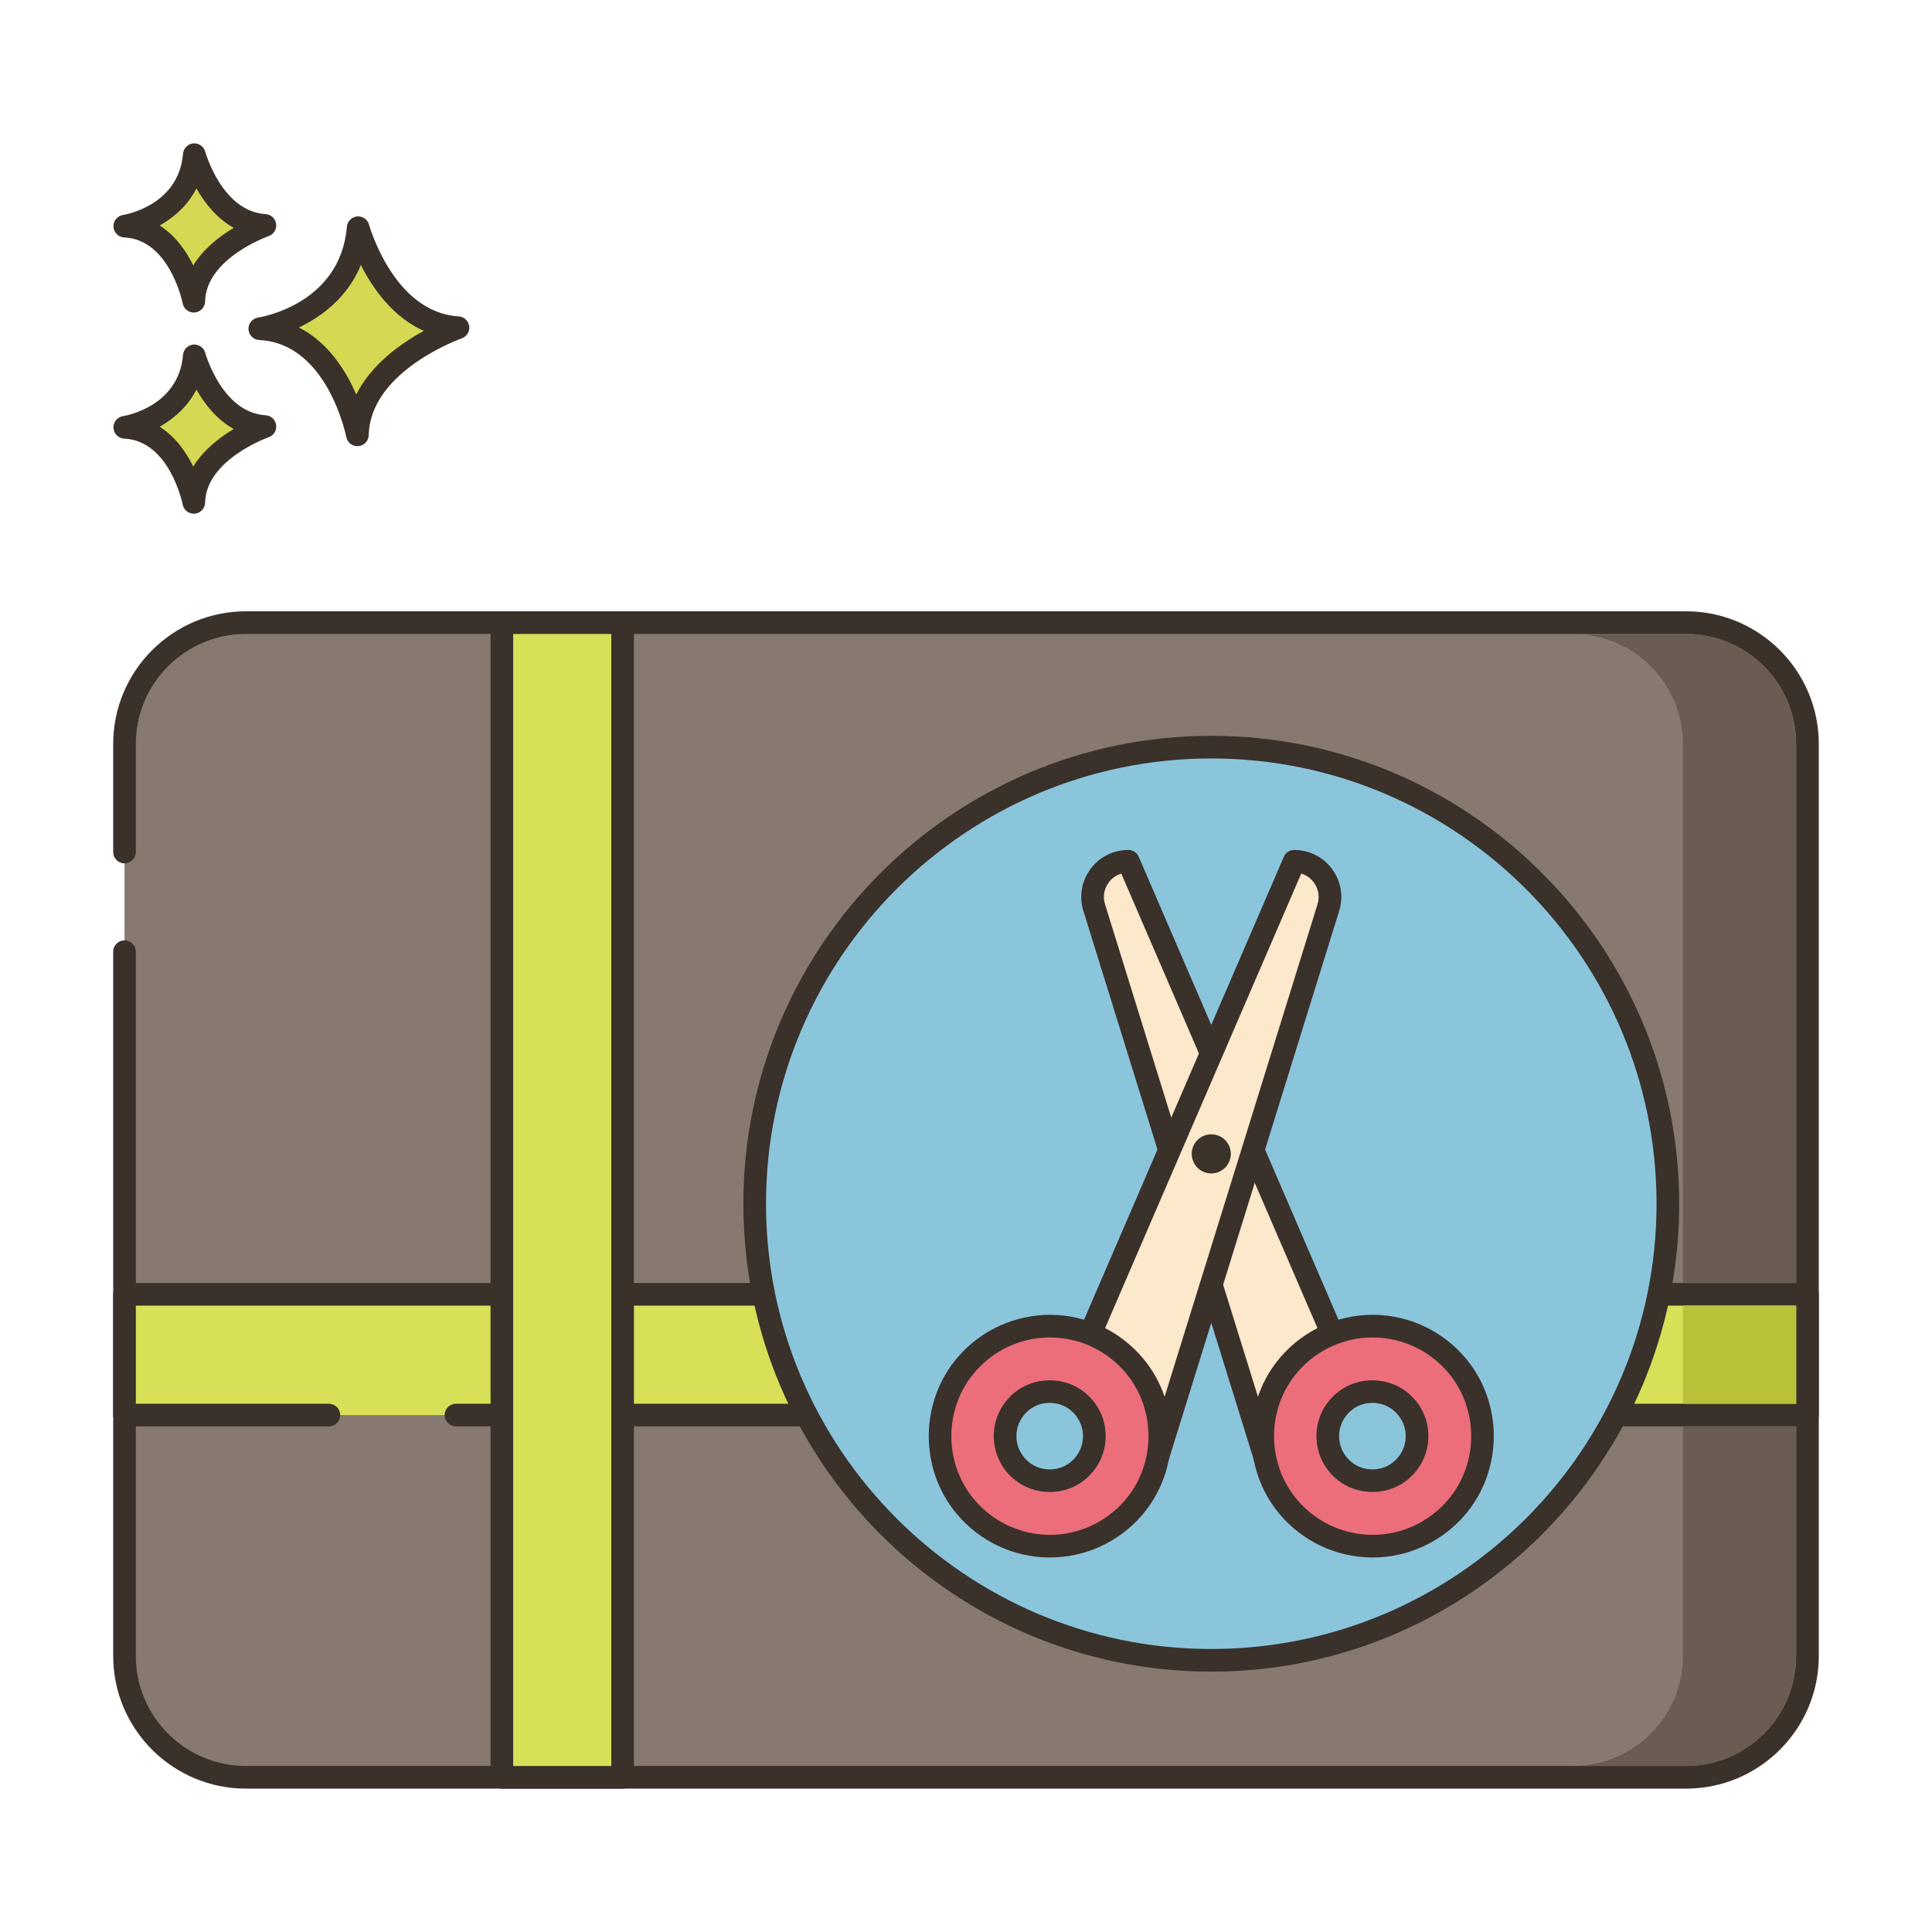 <?xml version="1.0" encoding="utf-8"?>
<!-- Generator: Adobe Illustrator 24.0.0, SVG Export Plug-In . SVG Version: 6.00 Build 0)  -->
<svg version="1.1" id="Layer_1" xmlns="http://www.w3.org/2000/svg" xmlns:xlink="http://www.w3.org/1999/xlink" x="0px" y="0px"
	 viewBox="0 0 256 256" enable-background="new 0 0 256 256" xml:space="preserve">
<g>
	<path fill="#87796F" d="M16.5,126.1v93.331c0,8.88,7.2,16.07,16.08,16.07h190.84c8.88,0,16.08-7.19,16.08-16.07V98.58
		c0-8.88-7.2-16.08-16.08-16.08H32.58c-8.88,0-16.08,7.2-16.08,16.08v14.32V126.1z"/>
	<path fill="#3A312A" d="M223.42,237H32.58C22.887,237,15,229.118,15,219.431V126.1c0-0.828,0.672-1.5,1.5-1.5
		c0.828,0,1.5,0.672,1.5,1.5v93.331C18,227.464,24.541,234,32.58,234h190.84c8.039,0,14.58-6.536,14.58-14.569V98.58
		c0-8.039-6.541-14.58-14.58-14.58H32.58C24.541,84,18,90.541,18,98.58v14.32c0,0.828-0.672,1.5-1.5,1.5c-0.828,0-1.5-0.672-1.5-1.5
		V98.58C15,88.887,22.887,81,32.58,81h190.84c9.693,0,17.58,7.887,17.58,17.58v120.851C241,229.118,233.113,237,223.42,237z"/>
	<path fill="#D4D853" d="M47.459,30.173c0,0,3.41,12.659,13.229,13.246c0,0-13.107,4.525-13.328,14.202
		c0,0-2.58-13.572-12.932-14.059C34.428,43.562,46.485,41.737,47.459,30.173z"/>
	<path fill="#3A312A" d="M47.358,59.121c-0.713,0-1.335-0.506-1.473-1.217c-0.023-0.125-2.495-12.419-11.528-12.844
		c-0.771-0.036-1.388-0.65-1.428-1.421c-0.04-0.77,0.511-1.444,1.273-1.56c0.441-0.068,10.9-1.817,11.761-12.032
		c0.062-0.726,0.635-1.301,1.359-1.367c0.737-0.064,1.393,0.399,1.584,1.102c0.031,0.116,3.261,11.626,11.87,12.141
		c0.714,0.042,1.298,0.583,1.396,1.292c0.098,0.708-0.318,1.388-0.994,1.622c-0.121,0.043-12.125,4.312-12.319,12.82
		c-0.018,0.767-0.61,1.396-1.375,1.46C47.442,59.119,47.4,59.121,47.358,59.121z M39.613,43.391c3.881,1.97,6.233,5.748,7.591,8.879
		c2.027-4.022,5.945-6.789,8.954-8.429c-4.137-1.843-6.787-5.653-8.339-8.725C46.025,39.478,42.546,41.986,39.613,43.391z"/>
	<path fill="#D4D853" d="M25.749,47.153c0,0,2.412,8.954,9.357,9.37c0,0-9.271,3.201-9.427,10.045c0,0-1.825-9.6-9.147-9.944
		C16.532,56.624,25.06,55.333,25.749,47.153z"/>
	<path fill="#3A312A" d="M25.678,68.068c-0.714,0-1.337-0.507-1.473-1.22c-0.016-0.082-1.705-8.442-7.743-8.727
		c-0.771-0.036-1.388-0.65-1.428-1.421c-0.04-0.77,0.511-1.444,1.273-1.561c0.296-0.047,7.367-1.242,7.946-8.113
		c0.061-0.726,0.636-1.303,1.361-1.368c0.722-0.058,1.392,0.399,1.581,1.102l0,0c0.022,0.079,2.229,7.92,7.999,8.265
		c0.714,0.042,1.299,0.584,1.396,1.293c0.097,0.709-0.32,1.389-0.997,1.622c-0.08,0.028-8.286,2.953-8.416,8.662
		c-0.018,0.768-0.611,1.397-1.376,1.461C25.761,68.066,25.719,68.068,25.678,68.068z M21.156,56.541
		c2.108,1.333,3.525,3.395,4.449,5.28c1.377-2.232,3.518-3.873,5.368-4.974c-2.288-1.27-3.887-3.351-4.944-5.225
		C24.855,53.91,23.013,55.5,21.156,56.541z"/>
	<path fill="#D4D853" d="M25.749,20.496c0,0,2.412,8.954,9.357,9.37c0,0-9.271,3.201-9.427,10.046c0,0-1.825-9.6-9.147-9.944
		C16.532,29.966,25.06,28.675,25.749,20.496z"/>
	<path fill="#3A312A" d="M25.678,41.411c-0.714,0-1.337-0.507-1.473-1.22c-0.016-0.082-1.705-8.442-7.743-8.727
		c-0.771-0.036-1.388-0.65-1.428-1.421c-0.04-0.769,0.511-1.444,1.273-1.56c0.296-0.047,7.367-1.243,7.946-8.114
		c0.061-0.726,0.636-1.303,1.361-1.368c0.722-0.056,1.392,0.399,1.581,1.102l0,0c0.022,0.079,2.229,7.92,7.999,8.266
		c0.714,0.043,1.299,0.584,1.396,1.293c0.097,0.709-0.32,1.389-0.997,1.622c-0.08,0.028-8.286,2.953-8.416,8.662
		c-0.018,0.768-0.611,1.397-1.376,1.461C25.761,41.409,25.719,41.411,25.678,41.411z M21.156,29.883
		c2.108,1.333,3.525,3.396,4.449,5.281c1.377-2.233,3.518-3.873,5.368-4.974c-2.288-1.269-3.887-3.351-4.944-5.226
		C24.855,27.252,23.013,28.842,21.156,29.883z"/>
	<polygon fill="#D7E057" points="60.419,187.504 239.5,187.504 239.5,171.504 16.5,171.504 16.5,187.504 43.582,187.504 	"/>
	<path fill="#3A312A" d="M239.5,189.004H60.419c-0.828,0-1.5-0.672-1.5-1.5c0-0.828,0.672-1.5,1.5-1.5H238v-13H18v13h25.582
		c0.828,0,1.5,0.672,1.5,1.5c0,0.828-0.672,1.5-1.5,1.5H16.5c-0.828,0-1.5-0.672-1.5-1.5v-16c0-0.828,0.672-1.5,1.5-1.5h223
		c0.828,0,1.5,0.672,1.5,1.5v16C241,188.332,240.328,189.004,239.5,189.004z"/>
	<path fill="#6A5C52" d="M238,98.58V170h-15V98.58c0-8.04-6.54-14.58-14.58-14.58h15C231.46,84,238,90.54,238,98.58z"/>
	<path fill="#6A5C52" d="M238,189v30.43c0,8.03-6.54,14.57-14.58,14.57h-15c8.04,0,14.58-6.54,14.58-14.57V189H238z"/>
	<rect x="223" y="173" fill="#B9C239" width="15" height="13"/>
	<rect x="66.5" y="82.505" fill="#D7E057" width="16" height="153"/>
	<path fill="#3A312A" d="M82.5,237.005h-16c-0.828,0-1.5-0.672-1.5-1.5v-153c0-0.828,0.672-1.5,1.5-1.5h16
		c0.828,0,1.5,0.672,1.5,1.5v153C84,236.333,83.328,237.005,82.5,237.005z M68,234.005h13v-150H68V234.005z"/>
	<circle fill="#8AC5DC" cx="160.5" cy="159.5" r="60.5"/>
	<path fill="#3A312A" d="M160.5,221.5c-34.187,0-62-27.814-62-62s27.813-62,62-62s62,27.813,62,62S194.686,221.5,160.5,221.5z
		 M160.5,100.5c-32.533,0-59,26.467-59,59s26.467,59,59,59s59-26.467,59-59S193.033,100.5,160.5,100.5z"/>
	<path fill="#FCE8CB" d="M144.988,120.264l22.52,72.531l9.008-16.091l-27.006-62.579l0,0
		C146.319,114.125,144.041,117.217,144.988,120.264z"/>
	<path fill="#3A312A" d="M167.508,194.295c-0.052,0-0.104-0.003-0.156-0.008c-0.597-0.063-1.099-0.475-1.276-1.048l-22.52-72.53l0,0
		c-0.594-1.912-0.253-3.934,0.935-5.547c1.188-1.612,3.018-2.537,5.02-2.537c0.599,0,1.14,0.356,1.377,0.905l27.007,62.579
		c0.186,0.43,0.16,0.92-0.068,1.327l-9.009,16.091C168.55,194.005,168.047,194.295,167.508,194.295z M146.42,119.82l21.485,69.195
		l6.94-12.397l-26.265-60.859c-0.664,0.196-1.25,0.604-1.676,1.183C146.288,117.778,146.111,118.827,146.42,119.82L146.42,119.82z"
		/>
	<path fill-rule="evenodd" clip-rule="evenodd" fill="#EB6E7A" d="M193.095,180.982c-5.774-6.917-16.294-7.034-22.221-0.248
		c-4.663,5.339-4.753,13.435-0.212,18.877c5.774,6.918,16.297,7.035,22.223,0.247C197.547,194.519,197.637,186.423,193.095,180.982z
		 M185.507,185.646c3.053,2.424,3.002,7.024-0.104,9.38c-2.117,1.606-5.126,1.572-7.207-0.079c-3.054-2.424-3.003-7.025,0.104-9.381
		C180.417,183.96,183.426,183.994,185.507,185.646z"/>
	<path fill="#3A312A" d="M181.88,206.375c-0.061,0-0.12,0-0.18-0.001c-4.713-0.052-9.155-2.167-12.189-5.803
		c-5.003-5.992-4.902-14.945,0.233-20.824c3.074-3.52,7.489-5.528,12.135-5.528c0.061,0,0.12,0,0.18,0.001
		c4.712,0.053,9.154,2.167,12.188,5.801c5.002,5.991,4.903,14.943-0.23,20.823C190.941,204.365,186.526,206.375,181.88,206.375z
		 M181.879,177.219c-3.779,0-7.371,1.636-9.875,4.502c-4.175,4.779-4.257,12.057-0.19,16.929c2.471,2.96,6.087,4.683,9.92,4.725
		c0.049,0.001,0.098,0.001,0.146,0.001c3.78,0,7.373-1.636,9.877-4.504c4.173-4.78,4.254-12.058,0.188-16.929l0,0
		c-2.47-2.959-6.085-4.68-9.918-4.723C181.977,177.219,181.928,177.219,181.879,177.219z M181.854,197.697
		c-1.635,0-3.268-0.526-4.59-1.575c-1.821-1.446-2.852-3.6-2.825-5.909c0.025-2.308,1.102-4.438,2.955-5.842
		c2.645-2.004,6.449-1.962,9.046,0.101l0,0c1.82,1.445,2.85,3.599,2.825,5.906c-0.025,2.308-1.103,4.438-2.955,5.844
		C185.011,197.206,183.432,197.697,181.854,197.697z M181.851,185.886c-0.937,0-1.874,0.291-2.645,0.876
		c-1.108,0.841-1.753,2.11-1.769,3.485c-0.015,1.375,0.602,2.66,1.691,3.525c1.541,1.224,3.8,1.249,5.368,0.059
		c1.108-0.841,1.752-2.111,1.768-3.486c0.015-1.374-0.602-2.658-1.69-3.523l0,0C183.79,186.198,182.82,185.886,181.851,185.886z"/>
	<path fill="#FCE8CB" d="M171.49,114.125l-27.006,62.579l9.008,16.091l22.52-72.531C176.959,117.217,174.681,114.125,171.49,114.125
		L171.49,114.125z"/>
	<path fill="#3A312A" d="M153.492,194.295c-0.539,0-1.042-0.29-1.309-0.768l-9.009-16.091c-0.229-0.407-0.254-0.897-0.068-1.327
		l27.007-62.579c0.237-0.549,0.778-0.905,1.377-0.905c2.003,0,3.832,0.925,5.02,2.537c1.188,1.613,1.528,3.635,0.935,5.547
		l-22.52,72.53c-0.178,0.573-0.68,0.984-1.276,1.048C153.597,194.292,153.544,194.295,153.492,194.295z M146.154,176.618
		l6.94,12.397l21.485-69.195c0.309-0.993,0.132-2.042-0.485-2.879c-0.426-0.578-1.012-0.986-1.676-1.183L146.154,176.618z"/>
	<path fill-rule="evenodd" clip-rule="evenodd" fill="#EB6E7A" d="M150.337,180.982c-5.774-6.917-16.294-7.034-22.221-0.248
		c-4.662,5.339-4.753,13.435-0.211,18.877c5.774,6.918,16.297,7.035,22.223,0.247C154.789,194.519,154.879,186.423,150.337,180.982z
		 M142.749,185.646c3.053,2.424,3.002,7.024-0.104,9.38c-2.116,1.606-5.126,1.572-7.206-0.079c-3.054-2.424-3.003-7.025,0.104-9.381
		C137.659,183.96,140.669,183.994,142.749,185.646z"/>
	<path fill="#3A312A" d="M139.121,206.375c-0.06,0-0.119,0-0.18-0.001c-4.713-0.053-9.155-2.167-12.189-5.803
		c-5.002-5.992-4.902-14.944,0.232-20.823c3.115-3.565,7.6-5.565,12.316-5.528c4.712,0.053,9.153,2.167,12.186,5.801
		c5.002,5.991,4.903,14.943-0.23,20.823C148.184,204.365,143.769,206.375,139.121,206.375z M139.121,177.219
		c-3.779,0-7.372,1.636-9.876,4.502c-4.174,4.779-4.256,12.057-0.189,16.929c2.471,2.96,6.086,4.683,9.919,4.725
		c0.049,0.001,0.098,0.001,0.146,0.001c3.78,0,7.373-1.636,9.877-4.504c4.173-4.78,4.254-12.058,0.188-16.929l0,0
		c-2.47-2.958-6.085-4.68-9.917-4.723C139.22,177.219,139.17,177.219,139.121,177.219z M139.096,197.697
		c-1.635,0-3.268-0.526-4.59-1.575c-1.821-1.446-2.852-3.6-2.825-5.909c0.025-2.308,1.103-4.438,2.955-5.842
		c2.644-2.006,6.447-1.962,9.046,0.101l0,0c1.82,1.445,2.851,3.599,2.825,5.906c-0.025,2.308-1.103,4.438-2.955,5.844
		C142.253,197.206,140.674,197.697,139.096,197.697z M139.093,185.886c-0.937,0-1.874,0.291-2.645,0.876
		c-1.108,0.841-1.753,2.11-1.768,3.485c-0.015,1.375,0.602,2.66,1.691,3.525c1.541,1.224,3.8,1.249,5.368,0.059
		c1.108-0.841,1.752-2.111,1.768-3.486c0.015-1.374-0.602-2.658-1.69-3.523l0,0C141.032,186.198,140.063,185.886,139.093,185.886z"
		/>
	<path fill-rule="evenodd" clip-rule="evenodd" fill="#3B322A" d="M163.091,152.893c0,1.431-1.16,2.591-2.591,2.591
		c-1.431,0-2.591-1.16-2.591-2.591c0-1.431,1.16-2.591,2.591-2.591C161.931,150.302,163.091,151.462,163.091,152.893z"/>
</g>
</svg>
